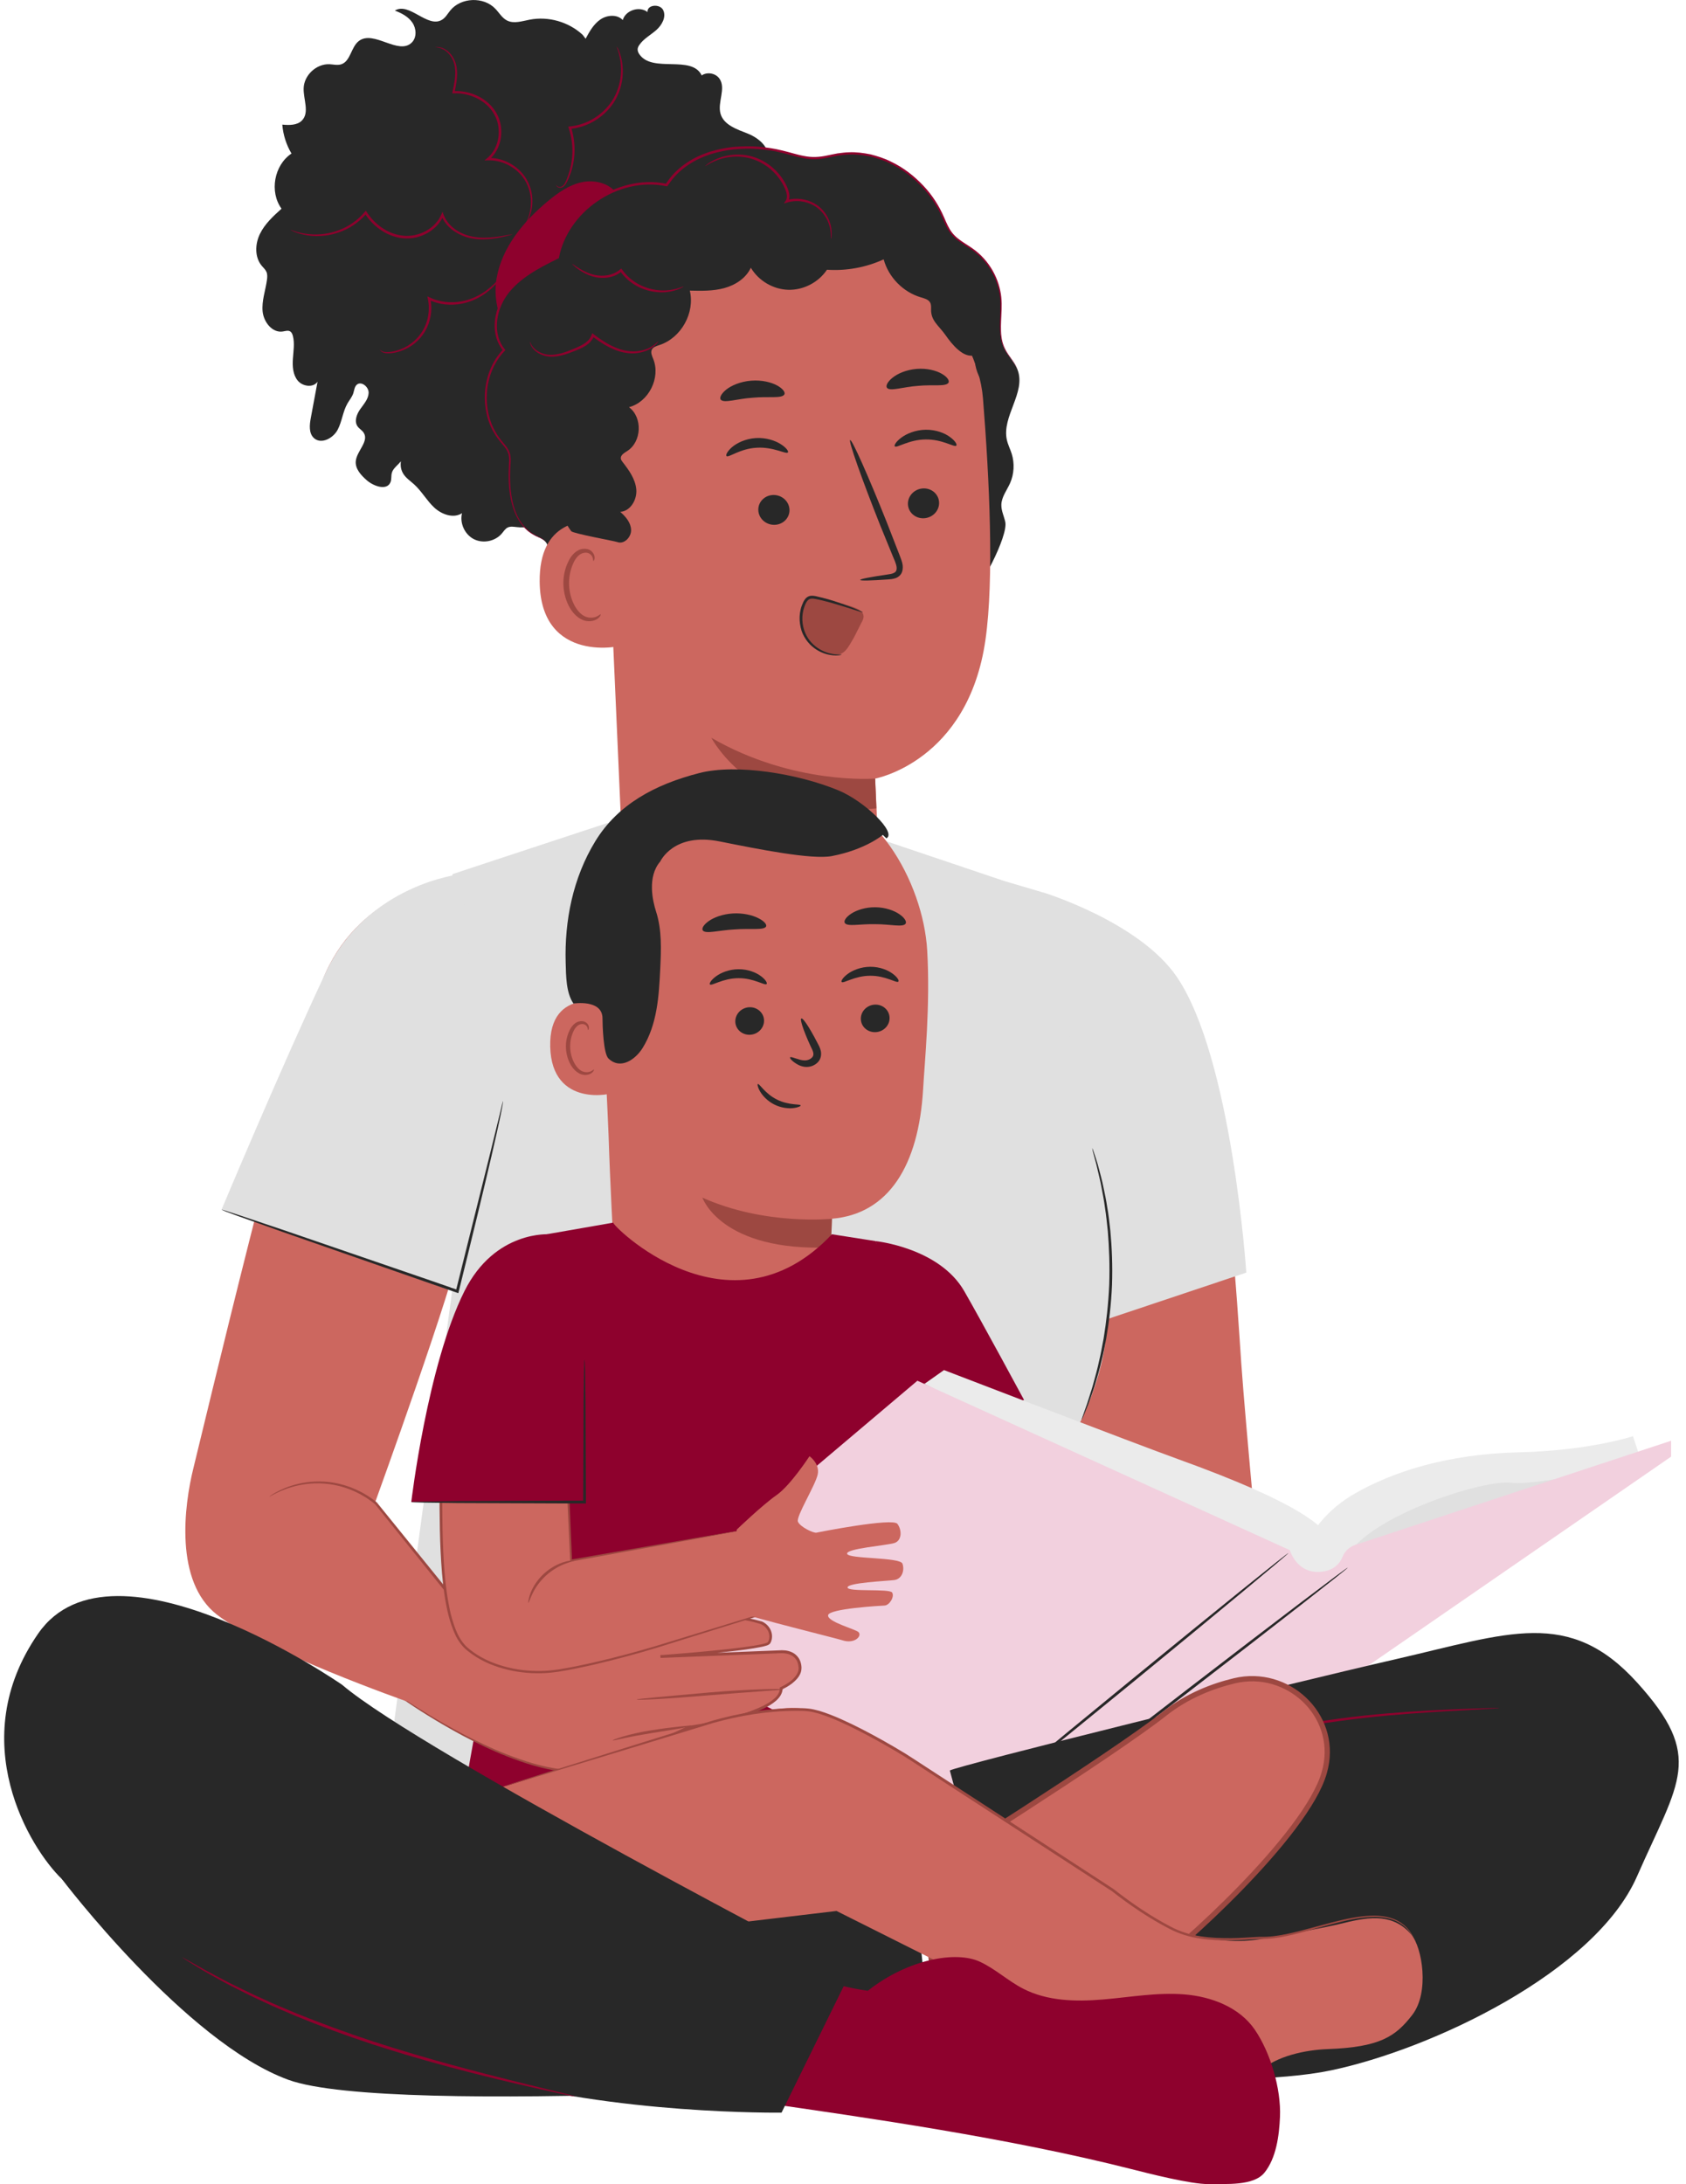 <svg width="210" height="272" viewBox="0 0 210 272" fill="none" xmlns="http://www.w3.org/2000/svg">
<path d="M133.585 114.523C133.585 114.523 146.265 121.358 150.123 133.855C152.998 143.175 154.096 162.338 154.607 169.779C155.119 177.212 157.388 201.076 157.388 201.076L137.006 202.45L130.946 164.749L133.585 114.523Z" fill="#CC675F"/>
<path d="M130.017 166.924L155.234 158.486C155.234 158.486 153.456 131.741 146.581 121.661C141.894 114.793 129.916 111.136 129.916 111.136L130.017 166.924Z" fill="#E0E0E0"/>
<path d="M90.04 97.912C89.366 97.912 56.352 108.867 56.352 108.867L56.332 160.641L48.474 219.081L67.906 235.067C67.906 235.067 134.535 215.937 135.215 215.418C135.895 214.9 131.356 194.012 131.356 193.339C131.356 192.666 131.579 182.114 131.579 182.114C131.579 182.114 135.396 177.212 137.194 169.785C138.992 162.358 137.194 150.46 137.194 150.46L129.922 111.15L125.074 109.716L90.04 97.912Z" fill="#E0E0E0"/>
<path d="M136.043 142.979C136.057 142.973 136.097 143.087 136.178 143.303C136.266 143.558 136.367 143.875 136.495 144.259C136.636 144.676 136.791 145.188 136.939 145.794C137.094 146.4 137.289 147.08 137.437 147.848C137.606 148.615 137.781 149.457 137.915 150.366C138.084 151.275 138.185 152.251 138.299 153.282C138.494 155.349 138.589 157.631 138.508 160.022C138.407 162.419 138.131 164.681 137.781 166.728C137.579 167.745 137.404 168.715 137.168 169.61C136.966 170.513 136.723 171.334 136.495 172.088C136.286 172.842 136.037 173.509 135.835 174.095C135.639 174.687 135.444 175.186 135.269 175.59C135.114 175.96 134.986 176.27 134.878 176.519C134.784 176.728 134.73 176.835 134.724 176.835C134.71 176.829 134.744 176.714 134.818 176.492C134.905 176.236 135.013 175.92 135.148 175.543C135.296 175.132 135.478 174.627 135.653 174.034C135.835 173.442 136.07 172.775 136.259 172.021C136.468 171.267 136.697 170.445 136.885 169.55C137.107 168.661 137.269 167.691 137.464 166.681C137.794 164.648 138.057 162.392 138.158 160.015C138.239 157.638 138.151 155.369 137.983 153.315C137.868 152.292 137.781 151.315 137.632 150.413C137.511 149.504 137.35 148.662 137.202 147.901C137.067 147.134 136.885 146.447 136.75 145.841C136.622 145.235 136.481 144.717 136.36 144.299C136.259 143.909 136.171 143.585 136.104 143.323C136.057 143.1 136.037 142.979 136.043 142.979Z" fill="#282828"/>
<path d="M72.566 4.33C70.822 2.72 68.297 2 65.974 2.451C65.025 2.633 64.001 2.99 63.146 2.552C62.533 2.236 62.176 1.589 61.698 1.091C60.237 -0.444 57.416 -0.337 56.083 1.306C55.753 1.71 55.497 2.195 55.052 2.464C53.255 3.562 50.965 0.202 49.181 1.32C50.023 1.636 50.858 2.074 51.362 2.815C51.867 3.555 51.928 4.66 51.295 5.293C49.652 6.936 46.568 3.703 44.71 5.097C43.706 5.851 43.679 7.636 42.488 8.013C42.023 8.154 41.532 8.026 41.047 7.999C39.417 7.925 37.875 9.353 37.821 10.982C37.774 12.37 38.582 14.012 37.606 15.009C37 15.622 36.023 15.595 35.162 15.521C35.263 16.787 35.66 18.032 36.306 19.123C34.138 20.564 33.539 23.89 35.067 25.991C34.03 26.921 32.973 27.89 32.367 29.149C31.761 30.409 31.707 32.031 32.603 33.102C32.805 33.344 33.054 33.56 33.182 33.849C33.323 34.166 33.297 34.523 33.249 34.866C33.068 36.179 32.583 37.472 32.711 38.785C32.839 40.105 33.909 41.485 35.222 41.283C35.525 41.236 35.862 41.115 36.124 41.263C36.327 41.377 36.421 41.613 36.481 41.842C36.717 42.764 36.542 43.734 36.481 44.684C36.414 45.633 36.481 46.67 37.087 47.404C37.694 48.138 39.007 48.32 39.552 47.539C39.276 49.033 38.993 50.528 38.717 52.023C38.549 52.912 38.441 53.976 39.121 54.575C40.01 55.356 41.471 54.595 42.037 53.558C42.602 52.515 42.69 51.262 43.282 50.239C43.525 49.821 43.848 49.444 44.003 48.98C44.124 48.616 44.144 48.192 44.42 47.929C44.979 47.404 45.942 48.165 45.915 48.932C45.888 49.7 45.316 50.319 44.871 50.952C44.427 51.579 44.097 52.454 44.528 53.087C44.737 53.39 45.094 53.578 45.296 53.888C45.996 54.966 44.427 56.164 44.312 57.444C44.232 58.386 44.966 59.188 45.686 59.814C46.562 60.575 48.184 61.127 48.635 60.063C48.79 59.693 48.696 59.262 48.81 58.878C48.938 58.427 49.322 58.103 49.652 57.767C50.467 56.925 51.026 55.841 51.234 54.696C50.339 55.962 49.416 57.625 50.204 58.959C50.534 59.517 51.1 59.888 51.578 60.319C52.521 61.174 53.147 62.332 54.076 63.201C55.005 64.069 56.473 64.608 57.544 63.914C57.241 65.16 57.887 66.567 59.025 67.147C60.17 67.726 61.692 67.416 62.513 66.433C62.742 66.163 62.931 65.84 63.247 65.692C63.59 65.531 63.988 65.605 64.365 65.645C66.621 65.908 68.977 64.776 70.189 62.851C69.805 62.743 69.415 62.635 69.031 62.527C71.24 62.09 73.543 61.612 75.314 60.224C77.085 58.831 78.121 56.225 77.017 54.259C76.539 53.404 75.684 52.555 75.987 51.633C76.196 50.993 76.882 50.656 77.502 50.394C80.088 49.289 82.68 48.178 85.266 47.074C86.525 46.535 87.845 45.95 88.626 44.832C89.413 43.714 89.366 41.896 88.181 41.216C88.713 39.95 89.609 38.839 90.74 38.051C92.006 37.169 93.528 36.711 94.834 35.89C96.14 35.068 97.292 33.661 97.09 32.132C96.888 30.604 94.693 29.553 93.703 30.738C93.763 28.409 97.877 27.991 98.08 25.668C98.241 23.783 95.79 22.968 94.464 21.615C94.672 20.948 95.305 20.49 95.534 19.83C96.012 18.45 94.531 17.197 93.171 16.652C91.811 16.113 90.161 15.581 89.75 14.181C89.326 12.746 90.471 11.016 89.609 9.791C89.131 9.11 88.087 8.922 87.4 9.393C86.161 6.794 81.266 9.131 79.636 6.76C79.508 6.572 79.407 6.35 79.421 6.121C79.434 5.925 79.529 5.744 79.643 5.582C80.175 4.814 81.044 4.363 81.744 3.744C82.444 3.124 83.003 2.128 82.613 1.279C82.222 0.431 80.572 0.566 80.653 1.502C79.65 0.714 77.919 1.273 77.569 2.498C76.876 1.757 75.61 1.852 74.775 2.431C73.94 3.003 73.421 3.932 72.943 4.821" fill="#282828"/>
<path d="M61.853 34.664C62.52 30.792 65.22 27.56 68.243 25.049C69.509 23.998 70.91 23.008 72.526 22.678C74.142 22.355 76.021 22.847 76.909 24.241L76.802 26.995C77.334 31.345 74.122 35.156 72.688 39.297C72.061 41.095 71.583 43.249 69.873 44.078C68.971 44.515 67.9 44.461 66.944 44.172C63.166 43.047 61.187 38.536 61.853 34.664Z" fill="#8E012D"/>
<path d="M62.311 54.858C59.719 51.673 59.934 46.556 62.783 43.6C61.119 41.627 61.611 38.502 63.187 36.462C64.762 34.422 67.153 33.21 69.469 32.065C70.594 26.126 77.105 21.797 83.01 23.056C85.946 18.477 92.444 17.595 97.703 18.968C98.989 19.305 100.275 19.75 101.601 19.709C102.578 19.675 103.52 19.386 104.483 19.231C109.776 18.369 115.149 21.965 117.358 26.853C117.708 27.634 118.004 28.463 118.549 29.122C119.263 29.991 120.32 30.483 121.229 31.149C123.196 32.584 124.482 34.907 124.65 37.331C124.791 39.391 124.199 41.6 125.115 43.445C125.573 44.374 126.381 45.108 126.751 46.078C127.808 48.885 124.751 51.868 125.411 54.791C125.546 55.39 125.835 55.942 126.017 56.521C126.387 57.713 126.313 59.046 125.801 60.191C125.404 61.073 124.751 61.888 124.724 62.851C124.704 63.585 125.047 64.271 125.209 64.985C125.613 66.729 122.01 73.611 120.522 74.607L75.186 76.257C71.731 75.651 68.856 72.621 68.425 69.14C68.351 68.561 68.331 67.934 67.954 67.483C67.637 67.1 67.139 66.938 66.695 66.716C63.732 65.228 63.267 61.228 63.49 57.922C63.523 57.457 63.557 56.986 63.429 56.535C63.24 55.882 62.735 55.383 62.311 54.858Z" fill="#282828"/>
<path d="M75.239 54.568C74.882 46.549 79.663 37.182 87.528 33.041C92.484 30.429 96.409 30.308 99.042 29.924C104.941 29.069 109.802 31.877 109.802 31.877C112.321 32.395 121.707 40.529 122.435 49.619C123.243 59.713 123.828 72.076 122.751 79.637C120.596 94.841 109.008 96.963 109.008 96.963C109.008 96.942 109.479 107.393 109.479 107.393L77.589 107.689L75.239 54.568Z" fill="#CC675F"/>
<path d="M99.769 77.967C99.817 77.173 99.769 75.429 100.295 74.904C101.345 73.867 103.082 74.628 104.927 75.186C106.321 75.611 107.957 75.927 107.472 77.207L106.368 79.388C105.762 80.358 105.399 81.388 104.267 81.563C104.092 81.59 103.951 81.523 103.776 81.529C102.914 81.57 101.863 80.876 101.156 80.29C100.463 79.705 99.716 78.951 99.769 77.967Z" fill="#9D4841"/>
<path d="M116.967 62.547C117.021 63.578 116.193 64.467 115.122 64.541C114.051 64.615 113.142 63.847 113.088 62.824C113.035 61.8 113.863 60.905 114.927 60.831C116.004 60.75 116.913 61.524 116.967 62.547Z" fill="#282828"/>
<path d="M119.114 55.498C118.879 55.753 117.384 54.69 115.29 54.73C113.202 54.743 111.681 55.841 111.452 55.592C111.337 55.477 111.58 55.019 112.239 54.521C112.893 54.023 114.004 53.538 115.31 53.518C116.616 53.504 117.721 53.962 118.353 54.447C119.007 54.925 119.229 55.376 119.114 55.498Z" fill="#282828"/>
<path d="M107.143 72.224C107.129 72.102 108.429 71.86 110.53 71.55C111.061 71.483 111.566 71.368 111.654 71.005C111.775 70.614 111.54 70.042 111.27 69.429C110.745 68.143 110.2 66.796 109.62 65.389C107.331 59.632 105.661 54.892 105.89 54.804C106.126 54.716 108.166 59.309 110.462 65.066C111.014 66.487 111.54 67.84 112.045 69.133C112.26 69.739 112.617 70.419 112.354 71.227C112.22 71.631 111.829 71.927 111.486 72.022C111.142 72.129 110.846 72.143 110.583 72.163C108.469 72.311 107.156 72.345 107.143 72.224Z" fill="#282828"/>
<path d="M109.001 96.963C109.001 96.963 98.813 97.791 88.605 91.885C88.605 91.885 94.005 102.343 109.156 100.673L109.001 96.963Z" fill="#9D4841"/>
<path d="M118.138 47.667C117.795 48.185 116.186 47.869 114.32 48.057C112.448 48.185 110.906 48.764 110.489 48.313C110.3 48.091 110.496 47.593 111.135 47.067C111.768 46.542 112.866 46.051 114.152 45.943C115.438 45.835 116.596 46.138 117.303 46.549C118.01 46.953 118.286 47.417 118.138 47.667Z" fill="#282828"/>
<path d="M94.45 63.504C94.47 64.534 95.352 65.362 96.43 65.362C97.5 65.362 98.356 64.527 98.335 63.504C98.315 62.474 97.426 61.645 96.356 61.645C95.285 61.645 94.43 62.48 94.45 63.504Z" fill="#282828"/>
<path d="M90.491 56.797C90.747 57.04 92.161 55.868 94.248 55.76C96.335 55.626 97.924 56.615 98.14 56.346C98.248 56.225 97.972 55.781 97.278 55.336C96.591 54.885 95.447 54.481 94.147 54.555C92.847 54.636 91.777 55.174 91.171 55.693C90.565 56.218 90.37 56.69 90.491 56.797Z" fill="#282828"/>
<path d="M89.784 49.788C90.221 50.239 91.804 49.66 93.743 49.532C95.675 49.343 97.339 49.66 97.689 49.141C97.844 48.892 97.554 48.427 96.814 48.017C96.079 47.606 94.881 47.303 93.548 47.411C92.215 47.518 91.083 48.01 90.437 48.535C89.79 49.067 89.588 49.565 89.784 49.788Z" fill="#282828"/>
<path d="M77.986 68.897C77.966 67.766 76.613 65.127 75.495 64.972C72.512 64.554 67.145 64.884 67.219 72.453C67.327 82.795 77.683 80.553 77.697 80.257C77.717 80.021 78.061 72.796 77.986 68.897Z" fill="#CC675F"/>
<path d="M74.815 76.506C74.768 76.472 74.634 76.634 74.331 76.775C74.034 76.917 73.522 77.011 72.984 76.816C71.886 76.425 70.95 74.701 70.883 72.836C70.849 71.894 71.038 70.998 71.361 70.251C71.671 69.49 72.156 68.958 72.701 68.857C73.246 68.722 73.637 69.052 73.772 69.341C73.913 69.631 73.853 69.84 73.906 69.853C73.933 69.88 74.129 69.678 74.041 69.254C73.994 69.052 73.873 68.803 73.63 68.608C73.381 68.406 73.017 68.311 72.634 68.352C71.839 68.412 71.125 69.153 70.769 69.975C70.365 70.796 70.136 71.806 70.176 72.863C70.263 74.944 71.348 76.883 72.849 77.3C73.576 77.482 74.182 77.26 74.492 77.011C74.802 76.755 74.849 76.526 74.815 76.506Z" fill="#9D4841"/>
<path d="M124.792 49.72C122.677 48.448 121.317 46.697 121.405 44.232C120.024 44.67 118.59 42.913 117.762 41.727C116.934 40.542 115.93 39.957 115.971 38.509C115.977 38.226 115.991 37.923 115.849 37.674C115.634 37.283 115.136 37.162 114.711 37.034C112.496 36.388 110.671 34.529 110.065 32.301C107.863 33.311 105.412 33.755 103.002 33.593C101.958 35.162 100.08 36.139 98.194 36.092C96.309 36.044 94.484 34.967 93.521 33.344C92.915 34.651 91.589 35.506 90.201 35.883C88.814 36.26 87.353 36.226 85.919 36.193C86.586 38.96 84.842 42.091 82.135 42.973C81.771 43.094 81.347 43.209 81.185 43.559C81.017 43.923 81.219 44.34 81.367 44.711C82.31 47.06 80.795 50.07 78.344 50.71C80.061 51.989 79.933 55.026 78.122 56.171C77.751 56.407 77.266 56.689 77.327 57.12C77.354 57.289 77.462 57.423 77.563 57.558C78.35 58.568 79.138 59.672 79.253 60.945C79.367 62.218 78.532 63.665 77.253 63.746C77.933 64.332 78.573 65.086 78.606 65.988C78.64 66.884 77.745 67.82 76.903 67.51C76.546 67.376 71.381 66.453 71.146 66.15C68.149 62.231 71.752 57.78 71.96 52.851C72.162 47.922 73.799 43.121 76.189 38.805C77.192 36.994 78.33 35.243 79.771 33.762C81.414 32.072 83.401 30.759 85.38 29.479C87.966 27.809 90.626 26.14 93.609 25.379C99.164 23.965 104.995 25.89 110.24 28.207C112.234 29.089 114.227 30.038 115.917 31.419C117.937 33.068 119.438 35.263 120.758 37.512C122.657 40.765 124.253 44.286 124.684 48.03" fill="#282828"/>
<path d="M126.757 46.071C126.757 46.071 126.65 45.647 126.178 44.973C125.956 44.636 125.633 44.239 125.337 43.734C125.04 43.222 124.798 42.576 124.724 41.815C124.63 41.054 124.677 40.192 124.724 39.256C124.771 38.32 124.825 37.277 124.582 36.186C124.354 35.102 123.896 33.977 123.162 32.954C122.798 32.442 122.36 31.951 121.862 31.513C121.364 31.068 120.785 30.698 120.206 30.328C119.633 29.957 119.048 29.553 118.61 29.001C118.172 28.449 117.889 27.769 117.593 27.076C116.994 25.682 116.139 24.315 115.007 23.123C113.883 21.931 112.53 20.86 110.94 20.113C110.159 19.716 109.304 19.453 108.436 19.224C107.553 19.049 106.638 18.921 105.715 18.968C105.251 18.975 104.786 19.049 104.321 19.103C103.863 19.184 103.406 19.291 102.948 19.379C102.039 19.574 101.116 19.622 100.187 19.433C99.258 19.271 98.342 18.948 97.386 18.733C96.43 18.49 95.447 18.356 94.443 18.268C93.447 18.187 92.43 18.214 91.413 18.295C90.397 18.396 89.386 18.605 88.39 18.908C86.424 19.547 84.525 20.692 83.252 22.443C83.124 22.618 83.003 22.786 82.882 22.961L83.043 22.894C79.906 22.234 76.653 23.136 74.175 24.86C71.677 26.577 69.859 29.19 69.321 32.031L69.401 31.924C68.162 32.536 66.937 33.156 65.812 33.903C64.688 34.651 63.664 35.533 62.904 36.603C62.149 37.681 61.705 38.94 61.624 40.199C61.537 41.452 61.887 42.744 62.681 43.673L62.688 43.498C61.24 45.007 60.533 46.986 60.406 48.852C60.278 50.724 60.709 52.542 61.577 53.969C61.779 54.339 62.042 54.656 62.284 54.979C62.54 55.289 62.803 55.578 63.011 55.888C63.22 56.198 63.361 56.535 63.395 56.898C63.435 57.255 63.409 57.612 63.388 57.969C63.308 59.396 63.361 60.723 63.57 61.888C63.786 63.053 64.142 64.076 64.648 64.857C65.139 65.645 65.745 66.177 66.29 66.507C66.829 66.85 67.307 66.978 67.57 67.16C67.846 67.328 67.94 67.477 67.954 67.463C67.954 67.463 67.866 67.308 67.59 67.126C67.328 66.924 66.849 66.783 66.331 66.439C65.806 66.103 65.22 65.578 64.749 64.797C64.264 64.029 63.92 63.019 63.725 61.867C63.53 60.709 63.483 59.396 63.577 57.982C63.597 57.625 63.638 57.262 63.59 56.878C63.557 56.494 63.395 56.11 63.18 55.787C62.964 55.457 62.695 55.161 62.446 54.858C62.21 54.541 61.954 54.232 61.766 53.868C60.924 52.474 60.52 50.703 60.648 48.872C60.776 47.054 61.476 45.135 62.877 43.68L62.957 43.599L62.883 43.512C62.143 42.637 61.819 41.418 61.9 40.219C61.981 39.014 62.412 37.802 63.139 36.772C63.873 35.742 64.876 34.88 65.981 34.146C67.085 33.412 68.304 32.799 69.543 32.186L69.61 32.153L69.624 32.078C70.149 29.324 71.92 26.779 74.364 25.102C76.788 23.419 79.953 22.544 82.99 23.19L83.091 23.21L83.158 23.123C83.279 22.961 83.4 22.793 83.522 22.625C84.747 20.941 86.585 19.83 88.504 19.204C89.474 18.908 90.464 18.699 91.46 18.598C92.457 18.51 93.454 18.483 94.437 18.564C95.42 18.645 96.389 18.78 97.332 19.015C98.275 19.231 99.197 19.547 100.153 19.716C100.631 19.803 101.116 19.85 101.601 19.837C102.086 19.823 102.564 19.743 103.022 19.655C103.486 19.561 103.938 19.46 104.389 19.379C104.84 19.325 105.291 19.251 105.742 19.244C106.644 19.197 107.533 19.319 108.395 19.487C109.244 19.709 110.079 19.958 110.846 20.349C112.402 21.069 113.735 22.12 114.839 23.285C115.95 24.449 116.799 25.783 117.391 27.156C117.694 27.843 117.977 28.55 118.448 29.129C118.92 29.715 119.526 30.126 120.105 30.496C120.691 30.866 121.256 31.223 121.741 31.654C122.232 32.078 122.657 32.556 123.014 33.055C123.734 34.051 124.192 35.149 124.421 36.206C124.663 37.27 124.623 38.294 124.582 39.229C124.542 40.165 124.508 41.034 124.609 41.808C124.697 42.583 124.953 43.249 125.263 43.761C125.579 44.273 125.902 44.657 126.138 44.993C126.374 45.323 126.535 45.593 126.629 45.774C126.71 45.97 126.751 46.071 126.757 46.071Z" fill="#8E012D"/>
<path d="M87.824 20.685C87.838 20.706 88.094 20.524 88.592 20.268C89.09 20.019 89.844 19.695 90.834 19.567C91.811 19.433 93.036 19.487 94.241 19.998C95.44 20.503 96.618 21.439 97.386 22.739C97.608 23.109 97.797 23.507 97.924 23.897C98.046 24.288 98.066 24.698 97.871 24.988L97.628 25.345L98.046 25.217C99.184 24.873 100.369 25.069 101.251 25.533C102.146 25.998 102.719 26.745 103.042 27.412C103.365 28.085 103.453 28.698 103.48 29.109C103.5 29.52 103.473 29.749 103.5 29.755C103.507 29.755 103.527 29.701 103.547 29.594C103.567 29.486 103.587 29.324 103.587 29.109C103.594 28.685 103.534 28.052 103.224 27.331C102.914 26.624 102.328 25.816 101.379 25.305C100.45 24.793 99.197 24.564 97.958 24.927L98.126 25.156C98.403 24.746 98.355 24.227 98.228 23.803C98.093 23.372 97.898 22.968 97.662 22.571C96.854 21.21 95.615 20.234 94.356 19.722C93.083 19.204 91.811 19.17 90.807 19.339C89.79 19.507 89.029 19.864 88.538 20.153C88.296 20.302 88.114 20.429 87.999 20.524C87.878 20.625 87.817 20.672 87.824 20.685Z" fill="#8E012D"/>
<path d="M71.28 32.88C71.267 32.893 71.395 33.028 71.651 33.243C71.906 33.452 72.297 33.748 72.836 34.031C73.374 34.307 74.075 34.577 74.91 34.61C75.731 34.644 76.701 34.435 77.462 33.782L77.233 33.748C77.334 33.883 77.441 34.025 77.542 34.166C77.657 34.3 77.785 34.428 77.906 34.563C78.68 35.337 79.616 35.856 80.519 36.119C81.421 36.395 82.283 36.449 82.99 36.381C83.697 36.314 84.249 36.125 84.613 35.977C84.969 35.809 85.158 35.694 85.144 35.681C85.124 35.614 84.35 36.078 82.97 36.166C82.29 36.206 81.461 36.125 80.606 35.849C79.744 35.58 78.862 35.075 78.128 34.348C78.014 34.22 77.892 34.099 77.785 33.971C77.684 33.836 77.583 33.708 77.489 33.58L77.381 33.439L77.253 33.546C76.573 34.139 75.684 34.348 74.91 34.334C74.129 34.321 73.448 34.092 72.916 33.843C71.859 33.338 71.314 32.833 71.28 32.88Z" fill="#8E012D"/>
<path d="M66.008 42.576C65.995 42.576 66.008 42.643 66.035 42.764C66.076 42.886 66.136 43.061 66.278 43.263C66.54 43.66 67.112 44.145 67.968 44.34C68.823 44.542 69.873 44.353 70.917 43.963C71.442 43.768 71.981 43.566 72.533 43.29C73.072 43.014 73.657 42.616 73.933 41.963C73.954 41.903 73.974 41.849 73.994 41.795L73.752 41.876C74.762 42.636 75.799 43.29 76.856 43.66C77.9 44.044 78.943 44.084 79.765 43.902C80.593 43.727 81.192 43.364 81.536 43.054C81.711 42.899 81.832 42.764 81.899 42.663C81.973 42.562 82.007 42.509 81.994 42.502C81.973 42.482 81.812 42.684 81.455 42.96C81.098 43.236 80.512 43.552 79.718 43.687C78.93 43.835 77.947 43.768 76.943 43.391C75.94 43.027 74.93 42.381 73.933 41.627L73.765 41.498L73.691 41.7C73.678 41.748 73.657 41.795 73.637 41.842C73.408 42.387 72.897 42.751 72.385 43.02C71.866 43.29 71.314 43.498 70.809 43.7C69.792 44.098 68.803 44.293 68.008 44.131C67.207 43.977 66.648 43.552 66.372 43.202C66.082 42.832 66.035 42.562 66.008 42.576Z" fill="#8E012D"/>
<path d="M54.217 5.872C54.217 5.892 54.399 5.878 54.709 5.952C55.019 6.026 55.47 6.228 55.874 6.673C56.278 7.11 56.635 7.791 56.688 8.632C56.769 9.474 56.587 10.43 56.358 11.46L56.318 11.629L56.493 11.622C57.651 11.561 58.964 11.871 60.089 12.645C61.213 13.406 62.075 14.726 62.116 16.228C62.19 17.595 61.624 18.928 60.681 19.702L60.338 19.978L60.782 19.965C62.378 19.924 63.826 20.652 64.735 21.614C65.671 22.584 66.041 23.783 66.115 24.759C66.189 25.749 65.994 26.537 65.812 27.048C65.624 27.56 65.469 27.816 65.489 27.829C65.496 27.836 65.543 27.776 65.617 27.648C65.698 27.526 65.799 27.338 65.907 27.082C66.122 26.57 66.358 25.769 66.304 24.745C66.257 23.735 65.886 22.47 64.917 21.433C63.974 20.409 62.466 19.628 60.769 19.662L60.87 19.931C61.907 19.096 62.506 17.662 62.432 16.207C62.405 15.42 62.17 14.645 61.779 13.992C61.389 13.332 60.85 12.807 60.264 12.396C59.072 11.582 57.699 11.278 56.48 11.359L56.614 11.514C56.837 10.477 57.005 9.494 56.904 8.612C56.823 7.73 56.426 7.009 55.988 6.572C55.544 6.114 55.059 5.925 54.729 5.878C54.561 5.851 54.433 5.845 54.352 5.858C54.258 5.858 54.217 5.865 54.217 5.872Z" fill="#8E012D"/>
<path d="M36.199 28.631C36.192 28.637 36.253 28.671 36.367 28.725C36.482 28.779 36.657 28.873 36.886 28.954C37.35 29.129 38.057 29.324 38.98 29.385C39.895 29.439 41.027 29.358 42.218 28.934C43.41 28.53 44.669 27.762 45.659 26.584L45.43 26.57C46.373 28.072 48.056 29.439 50.144 29.668C52.352 29.91 54.507 28.637 55.241 26.833L54.972 26.826C55.241 27.54 55.712 28.126 56.251 28.557C56.79 28.994 57.382 29.284 57.961 29.486C59.14 29.87 60.244 29.843 61.113 29.755C61.995 29.661 62.675 29.499 63.139 29.385C63.604 29.27 63.846 29.19 63.846 29.176C63.84 29.163 63.591 29.203 63.119 29.291C62.655 29.372 61.968 29.506 61.099 29.573C60.237 29.634 59.16 29.634 58.042 29.25C56.945 28.873 55.739 28.058 55.241 26.718L55.113 26.375L54.972 26.712C54.285 28.375 52.245 29.58 50.178 29.351C48.211 29.136 46.589 27.836 45.673 26.402L45.565 26.234L45.437 26.389C44.488 27.52 43.289 28.281 42.138 28.691C40.986 29.122 39.882 29.223 38.986 29.196C37.182 29.129 36.219 28.563 36.199 28.631Z" fill="#8E012D"/>
<path d="M47.33 43.545C47.323 43.545 47.35 43.626 47.458 43.734C47.565 43.835 47.767 43.95 48.05 43.983C48.609 44.044 49.417 43.943 50.326 43.559C51.228 43.175 52.232 42.448 52.912 41.31C53.592 40.185 53.922 38.677 53.599 37.182L53.592 37.149L53.37 37.324C54.743 37.984 56.252 38.065 57.524 37.815C58.81 37.573 59.867 36.987 60.642 36.401C61.423 35.809 61.941 35.203 62.264 34.765C62.588 34.327 62.729 34.058 62.716 34.051C62.662 34.004 62.062 35.088 60.514 36.219C59.739 36.772 58.716 37.31 57.477 37.532C56.252 37.755 54.81 37.667 53.511 37.041L53.228 36.906L53.289 37.216L53.295 37.243C53.599 38.65 53.302 40.084 52.669 41.155C52.036 42.239 51.094 42.953 50.239 43.35C49.377 43.748 48.582 43.876 48.063 43.855C47.518 43.828 47.343 43.519 47.33 43.545Z" fill="#8E012D"/>
<path d="M76.822 5.811C76.748 5.824 77.408 6.969 77.347 8.976C77.307 9.966 77.057 11.151 76.404 12.282C75.751 13.406 74.674 14.45 73.314 15.097C72.546 15.46 71.738 15.676 70.964 15.75L70.775 15.77L70.836 15.952C71.219 17.103 71.334 18.261 71.28 19.285C71.219 20.308 71.004 21.204 70.741 21.918C70.614 22.274 70.479 22.598 70.337 22.847C70.196 23.096 69.994 23.258 69.799 23.278C69.603 23.298 69.455 23.231 69.381 23.157C69.307 23.082 69.294 23.022 69.28 23.029C69.273 23.029 69.267 23.096 69.341 23.19C69.408 23.285 69.576 23.386 69.805 23.379C70.041 23.379 70.297 23.19 70.465 22.921C70.634 22.651 70.775 22.342 70.923 21.978C71.219 21.258 71.462 20.342 71.543 19.291C71.617 18.241 71.516 17.049 71.125 15.851L70.997 16.053C71.812 15.979 72.654 15.756 73.455 15.373C74.876 14.693 75.994 13.602 76.66 12.417C77.327 11.225 77.562 9.986 77.576 8.969C77.589 7.946 77.381 7.131 77.199 6.592C77.098 6.323 77.017 6.121 76.943 5.993C76.869 5.878 76.829 5.811 76.822 5.811Z" fill="#8E012D"/>
<path d="M7.682 233.983C7.682 233.983 23.109 254.358 35.922 259.018C48.73 263.677 116.408 259.018 116.408 259.018L113.068 226.704L57.463 223.499L7.682 233.983Z" fill="#282828"/>
<path d="M127.545 174.337C127.545 174.337 122.192 164.419 120.098 160.789C116.98 155.376 109.068 154.568 109.068 154.568L115.23 180.465L127.545 174.337Z" fill="#8E012D"/>
<path d="M100.174 98.693C108.759 98.909 114.981 109.77 115.486 118.355C115.89 125.223 115.163 132.347 114.981 135.613C114.429 145.188 110.658 151.194 103.608 151.78C103.191 159.066 103.621 169.785 90.565 171.193C83.374 171.193 76.728 165.483 76.398 158.298V154.83C76.398 154.83 75.987 147.289 75.805 141.498C75.718 138.73 75.179 129.586 75.065 122.193C74.923 112.84 77.165 101.703 89.602 99.333C91.488 98.969 93.575 98.821 95.844 98.727C97.4 98.666 98.841 98.659 100.174 98.693Z" fill="#CC675F"/>
<path d="M76.041 125.028C75.852 124.94 68.344 122.691 68.533 130.367C68.721 138.044 76.391 136.273 76.397 136.051C76.404 135.828 76.041 125.028 76.041 125.028Z" fill="#CC675F"/>
<path d="M73.98 133.202C73.947 133.176 73.846 133.297 73.624 133.411C73.408 133.519 73.031 133.593 72.627 133.458C71.812 133.182 71.092 131.91 71.024 130.529C70.991 129.829 71.119 129.162 71.354 128.603C71.577 128.038 71.927 127.634 72.337 127.553C72.741 127.452 73.038 127.688 73.139 127.903C73.246 128.119 73.199 128.267 73.24 128.28C73.26 128.3 73.401 128.146 73.334 127.829C73.3 127.681 73.206 127.499 73.017 127.358C72.829 127.21 72.56 127.142 72.27 127.183C71.678 127.237 71.159 127.795 70.903 128.408C70.614 129.021 70.452 129.775 70.493 130.563C70.58 132.112 71.408 133.539 72.526 133.829C73.071 133.957 73.516 133.782 73.745 133.593C73.967 133.384 74.007 133.209 73.98 133.202Z" fill="#9D4841"/>
<path d="M110.799 126.718C110.846 127.667 110.079 128.482 109.089 128.543C108.106 128.603 107.264 127.896 107.224 126.947C107.177 125.997 107.944 125.183 108.934 125.115C109.924 125.055 110.759 125.769 110.799 126.718Z" fill="#282828"/>
<path d="M111.897 122.247C111.675 122.483 110.308 121.493 108.375 121.52C106.449 121.52 105.042 122.53 104.833 122.294C104.732 122.193 104.948 121.769 105.561 121.311C106.16 120.86 107.19 120.409 108.395 120.402C109.594 120.395 110.611 120.826 111.197 121.271C111.803 121.715 112.011 122.139 111.897 122.247Z" fill="#282828"/>
<path d="M95.164 127.041C95.204 127.991 94.444 128.805 93.454 128.866C92.471 128.927 91.629 128.22 91.588 127.27C91.548 126.321 92.309 125.506 93.299 125.439C94.282 125.385 95.117 126.099 95.164 127.041Z" fill="#282828"/>
<path d="M95.487 122.55C95.264 122.786 93.898 121.796 91.965 121.823C90.039 121.823 88.632 122.833 88.423 122.597C88.322 122.496 88.538 122.072 89.15 121.614C89.75 121.163 90.78 120.712 91.985 120.705C93.191 120.698 94.201 121.129 94.786 121.574C95.386 122.018 95.594 122.442 95.487 122.55Z" fill="#282828"/>
<path d="M95.419 115.385C95.157 115.884 93.453 115.594 91.494 115.749C89.528 115.85 87.925 116.348 87.541 115.884C87.373 115.661 87.595 115.197 88.248 114.732C88.888 114.268 89.972 113.843 91.251 113.763C92.531 113.682 93.703 113.965 94.443 114.342C95.197 114.712 95.534 115.143 95.419 115.385Z" fill="#282828"/>
<path d="M112.805 115.022C112.489 115.527 110.9 115.089 109.008 115.096C107.116 115.049 105.52 115.446 105.217 114.934C105.082 114.685 105.358 114.221 106.038 113.776C106.712 113.339 107.802 112.975 109.035 112.988C110.267 113.002 111.351 113.392 112.011 113.844C112.684 114.301 112.947 114.78 112.805 115.022Z" fill="#282828"/>
<path d="M103.621 151.787C103.621 151.787 95.272 152.649 87.488 149.154C87.488 149.154 89.777 155.915 103.473 155.349C103.507 154.11 103.628 152.696 103.621 151.787Z" fill="#9D4841"/>
<path d="M99.81 126.839C99.931 126.778 100.261 127.182 100.699 127.883C100.914 128.233 101.163 128.657 101.419 129.128C101.547 129.371 101.682 129.62 101.817 129.883C101.951 130.132 102.126 130.435 102.221 130.825C102.322 131.209 102.281 131.707 102.039 132.071C101.803 132.428 101.466 132.637 101.15 132.758C100.827 132.872 100.503 132.899 100.2 132.859C99.918 132.818 99.668 132.731 99.46 132.63C98.652 132.206 98.349 131.781 98.409 131.687C98.477 131.559 98.975 131.795 99.695 131.99C100.059 132.078 100.456 132.111 100.82 131.93C101.002 131.842 101.157 131.714 101.237 131.573C101.318 131.431 101.338 131.276 101.285 131.054C101.231 130.832 101.116 130.596 100.975 130.32C100.854 130.051 100.739 129.795 100.625 129.539C100.409 129.041 100.227 128.583 100.086 128.192C99.803 127.405 99.689 126.893 99.81 126.839Z" fill="#282828"/>
<path d="M89.655 104.794C94.483 105.763 101.129 107.09 103.621 106.612C107.822 105.804 109.957 103.979 109.957 103.979L110.401 104.403C111.748 103.73 107.708 99.777 104.395 98.417C99.392 96.356 91.743 95.091 87.124 96.269C81.562 97.69 76.942 100.195 74.148 104.767C71.354 109.339 70.303 114.672 70.458 119.897C70.505 121.493 70.492 123.627 71.428 124.981C71.428 124.981 75.044 124.408 75.044 126.832C75.044 127.674 75.151 131.209 75.784 131.822C77.306 133.29 79.171 131.909 80.033 130.529C81.865 127.58 82.073 124.051 82.235 120.671C82.35 118.267 82.457 115.81 81.71 113.507C81.306 112.248 80.585 109.204 82.235 107.292C82.249 107.292 83.878 103.629 89.655 104.794Z" fill="#282828"/>
<path d="M99.729 137.667C99.749 137.754 99.406 137.936 98.793 138.003C98.187 138.071 97.305 137.983 96.45 137.559C95.595 137.128 94.996 136.475 94.686 135.95C94.369 135.418 94.316 135.034 94.396 135C94.571 134.906 95.272 136.192 96.766 136.933C98.255 137.687 99.702 137.471 99.729 137.667Z" fill="#282828"/>
<path d="M67.125 153.881L76.391 152.265C75.987 152.373 90.773 167.328 103.621 153.713L109.068 154.568C109.068 154.568 120.125 185.044 120.967 190.437C121.808 195.831 126.959 213.284 126.959 213.284C126.959 213.284 104.416 222.219 96.739 221.856C89.063 221.499 57.395 225.606 57.395 225.606L67.24 170.654L67.125 153.881Z" fill="#8E012D"/>
<path d="M163.267 198.78L167.872 189.851L182.45 183.225H192.672H200.133L191.238 191.003L163.267 198.78Z" fill="#E0E0E0"/>
<path d="M117.58 170.627L115.136 172.351L162.688 196.672C162.688 196.672 165.853 195.561 166.034 193.016C166.216 190.471 161.597 187.084 146.709 181.71C141.578 179.865 117.58 170.627 117.58 170.627Z" fill="#EBEBEB"/>
<path d="M162.688 192.491C162.688 192.491 163.961 188.774 168.701 186.033C173.448 183.293 180.303 181.077 189.157 180.869C198.012 180.66 203.392 178.862 203.392 178.862L204.449 182.027C204.449 182.027 191.797 185.084 188.208 184.666C184.626 184.242 170.647 188.821 167.873 193.723C165.098 198.625 163.745 199.642 163.745 199.642L159.631 196.672L162.688 192.491Z" fill="#EBEBEB"/>
<path d="M114.267 171.953L77.111 203.379L121.741 225.599H128.555L170.148 207.627L208.145 181.407V179.428L168.801 192.403C168.094 192.639 167.515 193.157 167.239 193.851C166.93 194.639 166.189 195.628 164.452 195.756C161.496 195.979 160.654 193.056 160.654 193.056L114.267 171.953Z" fill="#F2D0DE"/>
<path d="M121.371 225.417C121.31 225.343 130.017 218.118 140.811 209.284C151.611 200.443 160.412 193.346 160.472 193.42C160.533 193.494 151.833 200.719 141.033 209.56C130.239 218.388 121.432 225.491 121.371 225.417Z" fill="#282828"/>
<path d="M128.468 225.552C128.407 225.478 137.181 218.623 148.063 210.254C158.944 201.877 167.812 195.15 167.873 195.231C167.933 195.305 159.159 202.16 148.278 210.536C137.397 218.906 128.529 225.633 128.468 225.552Z" fill="#282828"/>
<path d="M118.307 220.495C119.182 219.916 159.933 209.823 173.912 206.618C187.884 203.413 195.452 200.214 203.896 209.527C212.34 218.839 209.135 221.755 203.896 233.686C198.658 245.625 178.275 255.227 165.758 257.846C153.24 260.466 122.966 257.846 122.966 257.846V237.76L118.307 220.495Z" fill="#282828"/>
<path d="M119.344 242.46C119.337 242.454 119.378 242.406 119.465 242.305C119.566 242.191 119.694 242.05 119.849 241.868C120.213 241.47 120.718 240.918 121.357 240.218C122.677 238.791 124.589 236.73 127.054 234.286C129.525 231.848 132.535 228.987 136.184 226.185C139.814 223.371 144.123 220.624 149.032 218.583C153.941 216.53 158.89 215.331 163.415 214.543C167.953 213.782 172.081 213.412 175.542 213.176C179.01 212.947 181.817 212.846 183.757 212.779C184.706 212.752 185.454 212.732 185.992 212.718C186.235 212.718 186.423 212.712 186.571 212.712C186.699 212.712 186.767 212.718 186.767 212.718C186.767 212.725 186.699 212.732 186.571 212.745C186.423 212.759 186.228 212.772 185.992 212.786C185.46 212.813 184.713 212.86 183.763 212.914C181.824 213.021 179.023 213.163 175.562 213.419C172.101 213.688 167.987 214.079 163.469 214.853C158.964 215.661 154.042 216.86 149.167 218.9C144.285 220.927 140.002 223.647 136.38 226.435C132.737 229.215 129.72 232.05 127.229 234.454C124.751 236.878 122.805 238.912 121.458 240.306C120.798 240.992 120.28 241.524 119.903 241.915C119.735 242.083 119.6 242.218 119.492 242.326C119.405 242.42 119.351 242.467 119.344 242.46Z" fill="#8E012D"/>
<path d="M47.713 209.823C47.713 209.823 62.143 220.63 71.751 220.583C71.751 220.583 74.95 220.536 77.354 219.196C79.758 217.856 85.751 215.095 85.751 215.095C85.751 215.095 97.373 213.472 97.298 210.247C97.298 210.247 99.722 209.217 99.648 207.681C99.574 206.139 98.329 205.628 97.224 205.702C96.127 205.776 82.263 206.288 82.263 206.288C82.263 206.288 95.245 205.331 95.763 204.598C95.851 204.476 95.905 204.335 95.945 204.18C96.181 203.21 95.521 202.254 94.558 201.978C93.319 201.628 91.043 201.177 87.292 201.015C83.629 200.86 80.431 200.894 80.431 200.894C80.431 200.894 75.118 199.009 73.684 199.123C70.667 199.359 55.16 200.483 55.16 200.483" fill="#CC675F"/>
<path d="M55.167 200.49C55.167 200.49 55.322 200.463 55.624 200.436C55.941 200.409 56.385 200.369 56.964 200.315C58.156 200.221 59.88 200.079 62.082 199.904C64.304 199.729 67.004 199.521 70.115 199.278C70.896 199.218 71.704 199.157 72.532 199.096C72.95 199.069 73.361 199.022 73.805 199.009C74.256 199.009 74.687 199.09 75.125 199.184C76.862 199.568 78.64 200.14 80.485 200.773L80.437 200.766C84.834 200.941 89.763 200.49 94.921 201.945C95.561 202.234 96.073 202.854 96.153 203.588C96.187 203.951 96.14 204.322 95.931 204.658C95.756 204.88 95.568 204.894 95.406 204.961C95.238 205.008 95.069 205.055 94.901 205.089C93.561 205.365 92.201 205.52 90.814 205.682C88.046 205.991 85.198 206.241 82.282 206.463L82.262 206.119C85.528 205.991 88.949 205.857 92.437 205.715C93.46 205.675 94.477 205.635 95.494 205.594C95.999 205.574 96.504 205.554 97.009 205.534C97.514 205.493 98.073 205.52 98.571 205.742C99.069 205.944 99.487 206.375 99.675 206.88C99.776 207.136 99.817 207.399 99.83 207.661C99.83 207.937 99.79 208.22 99.668 208.463C99.446 208.961 99.062 209.325 98.672 209.641C98.268 209.951 97.844 210.2 97.379 210.409L97.487 210.247C97.48 210.907 97.076 211.452 96.638 211.823C96.194 212.206 95.696 212.496 95.191 212.752C94.174 213.25 93.117 213.607 92.066 213.924C89.959 214.536 87.858 214.954 85.791 215.27L85.838 215.257C83.057 216.55 80.377 217.802 77.879 219.102C76.66 219.829 75.293 220.26 73.96 220.495C73.293 220.617 72.627 220.691 71.967 220.724C71.3 220.724 70.66 220.65 70.014 220.623C67.469 220.314 65.186 219.533 63.126 218.731C61.058 217.923 59.234 216.994 57.597 216.139C54.338 214.381 51.881 212.779 50.224 211.648C49.396 211.082 48.77 210.631 48.352 210.321C48.15 210.173 47.995 210.052 47.881 209.964C47.78 209.883 47.726 209.836 47.726 209.836C47.726 209.83 47.787 209.87 47.894 209.944C48.016 210.025 48.177 210.139 48.379 210.281C48.824 210.577 49.457 211.008 50.278 211.56C51.955 212.658 54.426 214.233 57.685 215.964C59.321 216.805 61.146 217.721 63.206 218.516C65.26 219.304 67.536 220.071 70.041 220.361C70.667 220.388 71.307 220.455 71.947 220.455C72.593 220.421 73.246 220.341 73.899 220.219C75.212 219.984 76.512 219.573 77.724 218.846C80.229 217.526 82.902 216.274 85.69 214.967L85.71 214.96L85.737 214.954C87.784 214.637 89.878 214.22 91.959 213.607C92.995 213.297 94.039 212.94 95.029 212.456C95.52 212.206 95.999 211.93 96.403 211.574C96.813 211.23 97.13 210.765 97.13 210.267V210.153L97.237 210.106C98.066 209.708 98.955 209.156 99.345 208.335C99.446 208.133 99.473 207.911 99.473 207.695C99.453 207.466 99.419 207.237 99.338 207.022C99.177 206.597 98.847 206.254 98.416 206.079C97.985 205.89 97.514 205.864 97.022 205.897C96.517 205.917 96.012 205.938 95.507 205.958C94.497 205.998 93.474 206.039 92.45 206.079C88.962 206.214 85.541 206.348 82.269 206.476L82.249 206.133C85.158 205.911 88.006 205.668 90.767 205.365C92.147 205.204 93.514 205.049 94.82 204.786C94.982 204.752 95.143 204.712 95.298 204.665C95.446 204.618 95.615 204.557 95.648 204.503C95.797 204.268 95.85 203.938 95.817 203.648C95.756 203.042 95.325 202.51 94.773 202.268C93.588 201.871 92.282 201.675 91.049 201.507C89.804 201.352 88.572 201.258 87.366 201.204C84.949 201.157 82.633 201.11 80.431 201.069H80.404L80.384 201.063C78.545 200.423 76.774 199.844 75.064 199.46C74.64 199.366 74.209 199.285 73.805 199.285C73.388 199.298 72.957 199.339 72.546 199.366C71.718 199.426 70.909 199.48 70.128 199.534C67.011 199.749 64.311 199.938 62.089 200.093C59.887 200.241 58.156 200.356 56.964 200.43C56.385 200.463 55.941 200.49 55.624 200.51C55.322 200.497 55.167 200.49 55.167 200.49Z" fill="#9D4841"/>
<path d="M97.514 210.395C97.514 210.422 97.258 210.456 96.8 210.489C96.262 210.53 95.615 210.577 94.848 210.631C93.198 210.745 90.929 210.914 88.417 211.122C85.906 211.331 83.63 211.506 81.98 211.594C81.152 211.641 80.485 211.668 80.027 211.681C79.562 211.695 79.307 211.688 79.307 211.661C79.307 211.634 79.556 211.594 80.02 211.546C80.559 211.493 81.206 211.425 81.966 211.351C83.697 211.196 85.926 210.994 88.397 210.772C90.909 210.563 93.191 210.435 94.848 210.382C95.676 210.355 96.342 210.341 96.807 210.348C97.251 210.355 97.507 210.368 97.514 210.395Z" fill="#9D4841"/>
<path d="M86.175 214.92C86.195 215.034 83.966 215.398 81.239 215.822C79.872 216.044 78.647 216.273 77.764 216.469C76.882 216.657 76.337 216.792 76.317 216.745C76.283 216.651 78.431 215.896 81.185 215.479C82.559 215.257 83.805 215.109 84.707 215.014C85.609 214.913 86.168 214.873 86.175 214.92Z" fill="#9D4841"/>
<path d="M104.826 81.536C104.826 81.556 104.584 81.624 104.133 81.63C103.682 81.63 103.015 81.556 102.275 81.22C101.541 80.89 100.712 80.27 100.18 79.307C99.655 78.358 99.426 77.106 99.729 75.873C99.803 75.564 99.918 75.274 100.046 74.998C100.18 74.722 100.369 74.425 100.699 74.277C101.029 74.136 101.359 74.197 101.628 74.251C101.904 74.311 102.167 74.372 102.423 74.439C103.446 74.702 104.348 75.005 105.096 75.267C105.843 75.537 106.443 75.772 106.853 75.947C107.264 76.122 107.48 76.237 107.473 76.257C107.453 76.304 106.53 75.974 105.015 75.51C104.261 75.281 103.352 75.005 102.342 74.762C102.086 74.702 101.83 74.641 101.561 74.594C101.305 74.547 101.042 74.513 100.834 74.607C100.423 74.803 100.221 75.436 100.066 75.974C99.783 77.112 99.985 78.277 100.456 79.166C100.935 80.061 101.682 80.661 102.369 81.004C103.062 81.354 103.695 81.462 104.126 81.502C104.577 81.529 104.826 81.509 104.826 81.536Z" fill="#282828"/>
<path d="M54.951 109.709C54.951 109.709 44.285 111.487 40.144 122.153C35.996 132.818 25.29 178.034 24.105 182.774C22.92 187.515 21.721 196.948 27.014 201.083C32.872 205.655 50.716 211.91 50.716 211.91L57.402 200.355L46.736 187.07C46.736 187.07 56.736 159.476 57.328 155.032C57.914 150.581 54.951 109.709 54.951 109.709Z" fill="#CC675F"/>
<path d="M79.299 200.517C79.299 200.524 79.165 200.504 78.916 200.45C78.633 200.389 78.269 200.308 77.805 200.207C76.808 199.972 75.407 199.642 73.663 199.238H73.697C69.731 199.547 63.987 200.005 57.416 200.517L57.328 200.524L57.267 200.45C56.358 199.325 55.416 198.154 54.453 196.962C51.645 193.467 48.999 190.174 46.709 187.326L46.729 187.346C45.12 186 43.275 185.239 41.599 184.922C39.908 184.606 38.387 184.727 37.175 184.983C35.963 185.245 35.053 185.636 34.454 185.925C33.855 186.222 33.552 186.417 33.538 186.397C33.532 186.39 33.606 186.336 33.747 186.235C33.889 186.134 34.111 186 34.407 185.838C35 185.515 35.902 185.091 37.127 184.801C38.346 184.511 39.902 184.363 41.639 184.666C43.363 184.969 45.255 185.73 46.925 187.104L46.938 187.111L46.945 187.124C49.241 189.959 51.901 193.245 54.722 196.733C55.685 197.931 56.628 199.103 57.537 200.227L57.389 200.167C63.967 199.702 69.711 199.291 73.684 199.015H73.704L73.717 199.022C75.455 199.473 76.842 199.83 77.838 200.093C78.289 200.214 78.653 200.315 78.936 200.389C79.171 200.463 79.299 200.51 79.299 200.517Z" fill="#9D4841"/>
<path d="M27.593 150.649L55.974 160.641L62.041 152.265L57.395 108.861C57.395 108.861 45.773 110.093 40.602 121.048C35.188 132.529 27.593 150.649 27.593 150.649Z" fill="#E0E0E0"/>
<path d="M27.593 150.649C27.599 150.635 27.781 150.689 28.138 150.797C28.522 150.918 29.034 151.086 29.673 151.295C31.034 151.753 32.953 152.393 35.309 153.187C40.083 154.824 46.628 157.073 53.853 159.55C54.938 159.928 56.001 160.298 57.011 160.648L56.782 160.769C58.439 154.11 59.914 148.211 60.977 143.935C62.035 139.687 62.641 137.108 62.641 137.108C62.647 137.108 62.647 137.148 62.641 137.229C62.634 137.31 62.627 137.431 62.6 137.592C62.546 137.902 62.466 138.367 62.338 138.959C62.095 140.144 61.705 141.862 61.213 143.996C60.223 148.258 58.789 154.184 57.133 160.863L57.086 161.045L56.904 160.985C55.894 160.635 54.823 160.264 53.746 159.894C46.534 157.376 40.003 155.1 35.235 153.436C32.899 152.601 30.993 151.921 29.64 151.443C29.007 151.208 28.502 151.026 28.125 150.884C27.768 150.736 27.593 150.662 27.593 150.649Z" fill="#282828"/>
<path d="M153.772 209.318C160.358 207.762 166.559 213.513 165.105 220.125C165.058 220.334 165.004 220.549 164.943 220.765C162.741 228.569 146.615 243.039 143.369 245.113C140.123 247.18 117.203 255.018 117.203 255.018L114.826 233.484C114.826 233.484 138.561 218.563 145.046 213.425C147.921 211.149 151.113 209.951 153.772 209.318Z" fill="#CC675F" stroke="#9D4841" stroke-width="0.654" stroke-miterlimit="10"/>
<path d="M175.797 240.945C173.602 238.353 170.741 238.649 167.401 239.484C164.728 240.15 159.758 241.006 157.045 241.484C151.496 242.46 145.032 240.379 140.245 237.41L129.646 250.81C134.427 250.796 139.194 252.399 142.999 255.287C145.47 257.166 147.564 260.102 150.668 260.021C152.755 259.967 155.456 259.294 156.997 257.887C159.011 256.048 162.606 255.294 165.361 255.193C171.865 254.951 173.825 253.638 175.912 250.924C178.073 248.116 177.144 242.541 175.797 240.945Z" fill="#CC675F"/>
<path d="M62.648 222.502C63.631 222.502 88.996 213.297 98.032 212.718C104.429 212.307 112.94 218.92 123.478 225.552C136.224 233.572 149.57 241.901 149.375 242.197C149.018 242.729 139.941 255.907 139.941 255.907L104.193 237.989L91.696 239.477C82.215 239.376 62.648 222.502 62.648 222.502Z" fill="#CC675F"/>
<path d="M62.648 222.502C62.648 222.502 62.748 222.461 62.95 222.387C63.166 222.313 63.462 222.219 63.846 222.091C64.647 221.835 65.812 221.465 67.294 220.994C70.31 220.051 74.647 218.691 80 217.014C82.686 216.179 85.629 215.263 88.78 214.28C91.965 213.378 95.487 212.745 99.224 212.725C99.695 212.732 100.16 212.725 100.638 212.779C101.123 212.819 101.587 212.947 102.059 213.068C102.981 213.351 103.883 213.708 104.772 214.105C106.557 214.9 108.321 215.829 110.085 216.819C110.967 217.317 111.849 217.829 112.731 218.368C113.607 218.913 114.469 219.492 115.344 220.058C117.095 221.196 118.872 222.354 120.67 223.519C127.033 227.66 133.134 231.633 138.696 235.255L138.702 235.262L138.709 235.269C141.032 237.087 143.416 238.696 145.826 239.948C148.224 241.235 150.91 241.383 153.341 241.376C154.573 241.369 155.745 241.255 156.917 241.208C158.061 241.241 159.159 241.086 160.209 240.871C162.303 240.433 164.195 239.841 165.939 239.403C167.683 238.959 169.273 238.629 170.693 238.582C172.107 238.514 173.333 238.777 174.195 239.268C175.057 239.76 175.535 240.386 175.804 240.817C176.067 241.255 176.161 241.504 176.161 241.504C176.147 241.511 176.033 241.275 175.757 240.851C175.481 240.44 174.996 239.834 174.141 239.369C173.292 238.905 172.087 238.662 170.693 238.743C169.299 238.804 167.717 239.147 165.987 239.605C164.249 240.056 162.364 240.662 160.25 241.113C159.199 241.336 158.068 241.497 156.903 241.47C155.772 241.524 154.567 241.645 153.334 241.652C152.102 241.672 150.823 241.625 149.523 241.43C148.23 241.248 146.904 240.857 145.678 240.218C143.234 238.959 140.844 237.356 138.494 235.524L138.507 235.531C132.939 231.915 126.838 227.949 120.468 223.815C118.67 222.643 116.893 221.492 115.142 220.354C114.267 219.788 113.398 219.209 112.536 218.671C111.661 218.139 110.779 217.627 109.903 217.129C108.146 216.145 106.395 215.21 104.624 214.422C103.742 214.024 102.846 213.674 101.951 213.398C101.5 213.277 101.049 213.156 100.597 213.115C100.14 213.062 99.668 213.068 99.21 213.062C95.514 213.068 92.012 213.688 88.847 214.57C85.689 215.533 82.747 216.435 80.06 217.256C74.694 218.886 70.344 220.213 67.32 221.128C65.826 221.573 64.661 221.923 63.853 222.165C63.469 222.28 63.166 222.36 62.95 222.428C62.755 222.482 62.648 222.502 62.648 222.502Z" fill="#9D4841"/>
<path d="M92.005 190.646L71.138 194.342L70.216 173.677L64.809 155.376C65.031 155.174 55.537 161.739 55.119 173.139C54.85 180.431 54.863 189.185 55.011 192.511C55.153 195.837 55.489 202.887 58.015 205.204C60.546 207.513 65.112 208.766 69.603 208.045C74.781 207.21 81.413 205.204 81.413 205.204L95.702 200.786L92.005 190.646Z" fill="#CC675F"/>
<path d="M92.005 190.646C92.005 190.646 92.093 190.855 92.261 191.286C92.43 191.73 92.672 192.376 92.989 193.218C93.628 194.942 94.571 197.48 95.79 200.753L95.823 200.834L95.736 200.861C92.443 201.891 88.369 203.157 83.656 204.631C81.306 205.385 78.761 206.126 76.047 206.806C74.694 207.15 73.293 207.48 71.852 207.769C70.411 208.059 68.916 208.362 67.361 208.382C65.812 208.416 64.216 208.234 62.654 207.796C61.099 207.365 59.557 206.665 58.244 205.594C57.577 205.069 57.045 204.335 56.688 203.554C56.331 202.773 56.062 201.945 55.846 201.11C55.436 199.426 55.2 197.682 55.052 195.911C54.756 192.37 54.742 188.727 54.742 185.01C54.749 181.293 54.803 177.489 54.938 173.63C54.985 169.893 56.069 166.25 57.84 163.126C58.722 161.557 59.765 160.103 60.923 158.776C61.503 158.11 62.109 157.483 62.735 156.884C63.051 156.588 63.374 156.298 63.705 156.015L64.21 155.605L64.465 155.409L64.6 155.315L64.667 155.268L64.701 155.241L64.721 155.228C64.715 155.228 64.755 155.207 64.775 155.207C64.789 155.201 64.789 155.201 64.816 155.201C64.923 155.1 65.051 155.584 64.93 155.497L64.977 155.322C66.889 161.806 68.694 167.947 70.364 173.63L70.371 173.65V173.671C70.707 181.495 71.004 188.471 71.253 194.336L71.118 194.228C77.663 193.097 82.888 192.188 86.497 191.562C88.275 191.259 89.655 191.023 90.605 190.861C91.063 190.787 91.413 190.727 91.662 190.686C91.891 190.659 92.005 190.646 92.005 190.646C92.005 190.646 91.877 190.68 91.635 190.727C91.379 190.774 91.029 190.841 90.564 190.929C89.615 191.104 88.235 191.36 86.444 191.69C82.855 192.343 77.656 193.285 71.152 194.464L71.024 194.491L71.017 194.356C70.748 188.484 70.424 181.515 70.061 173.691L70.068 173.725C68.384 168.048 66.566 161.907 64.647 155.43L64.748 155.322C64.721 155.335 64.802 155.463 64.809 155.389C64.809 155.382 64.816 155.45 64.829 155.47C64.863 155.564 64.896 155.517 64.883 155.531L64.869 155.537L64.842 155.558L64.782 155.605L64.654 155.699L64.405 155.894L63.913 156.298C63.59 156.574 63.273 156.857 62.957 157.153C62.338 157.746 61.738 158.365 61.166 159.025C60.028 160.338 58.998 161.773 58.129 163.321C56.378 166.405 55.321 169.974 55.274 173.664C55.139 177.522 55.086 181.313 55.079 185.03C55.079 188.747 55.092 192.383 55.382 195.905C55.53 197.662 55.759 199.393 56.156 201.049C56.587 202.672 57.146 204.355 58.439 205.365C59.705 206.402 61.206 207.089 62.728 207.513C64.257 207.951 65.819 208.126 67.341 208.099C68.869 208.086 70.344 207.789 71.785 207.507C73.226 207.217 74.62 206.894 75.973 206.557C78.68 205.884 81.218 205.157 83.575 204.416C88.302 202.968 92.376 201.722 95.675 200.712L95.621 200.82C94.45 197.548 93.541 195.016 92.921 193.292C92.618 192.437 92.389 191.784 92.228 191.333C92.079 190.888 92.005 190.646 92.005 190.646Z" fill="#9D4841"/>
<path d="M51.227 187.064H73.085L68.479 153.719C68.479 153.719 61.664 153.16 57.847 160.803C53.221 170.055 51.227 187.064 51.227 187.064Z" fill="#8E012D"/>
<path d="M71.549 194.349C71.556 194.41 71.098 194.484 70.411 194.74C69.725 194.996 68.815 195.474 67.994 196.228C67.172 196.982 66.614 197.844 66.304 198.511C65.987 199.171 65.873 199.622 65.812 199.608C65.779 199.601 65.806 199.123 66.075 198.41C66.338 197.696 66.896 196.767 67.758 195.972C68.627 195.184 69.603 194.713 70.337 194.511C71.071 194.302 71.543 194.316 71.549 194.349Z" fill="#9D4841"/>
<path d="M91.763 190.498C91.763 190.498 94.988 187.4 96.719 186.202C98.449 185.003 100.826 181.354 100.826 181.354C100.826 181.354 102.133 182.256 101.85 183.623C101.56 184.99 99.136 188.855 99.385 189.501C99.634 190.147 101.325 190.962 101.702 190.875C102.085 190.787 111.196 189.003 111.775 189.777C112.354 190.545 112.347 191.851 111.418 192.161C110.489 192.471 105.358 192.841 105.513 193.508C105.668 194.174 112.118 193.905 112.408 194.74C112.697 195.575 112.347 196.659 111.371 196.78C110.395 196.901 105.533 197.11 105.567 197.702C105.6 198.295 110.805 197.81 111.122 198.335C111.445 198.861 110.778 199.918 110.186 199.951C109.593 199.985 103.257 200.335 103.143 201.157C103.028 201.985 106.55 202.887 106.927 203.258C107.418 203.736 106.429 204.793 104.893 204.268C104.402 204.099 93.446 201.379 92.221 200.854C91.002 200.349 91.763 190.498 91.763 190.498Z" fill="#CC675F"/>
<path d="M51.227 187.064C51.227 187.05 51.362 187.037 51.625 187.03C51.928 187.023 52.305 187.01 52.77 186.996C53.813 186.983 55.241 186.963 56.985 186.942C60.587 186.929 65.482 186.909 70.889 186.889C71.549 186.889 72.196 186.889 72.808 186.889L72.633 187.064C72.653 182.101 72.674 177.684 72.687 174.452C72.707 172.89 72.728 171.624 72.741 170.688C72.755 170.277 72.761 169.94 72.775 169.671C72.788 169.442 72.795 169.321 72.808 169.321C72.822 169.321 72.829 169.442 72.842 169.671C72.849 169.94 72.862 170.277 72.876 170.688C72.889 171.617 72.909 172.89 72.93 174.452C72.943 177.684 72.963 182.101 72.984 187.064V187.239H72.808C72.196 187.239 71.543 187.239 70.889 187.239C65.482 187.218 60.587 187.198 56.985 187.185C55.241 187.165 53.813 187.144 52.77 187.131C52.305 187.117 51.921 187.104 51.625 187.097C51.362 187.091 51.227 187.077 51.227 187.064Z" fill="#282828"/>
<path d="M156.298 252.783C154.386 249.981 150.884 248.648 147.511 248.379C144.13 248.109 140.757 248.729 137.377 249.012C133.996 249.301 130.448 249.22 127.431 247.665C125.546 246.695 123.964 245.194 122.038 244.305C119.089 242.938 113.123 243.962 108.099 247.921C108.099 247.921 103.11 247.409 97.043 244.494L94.478 261.792C108.214 263.772 125.553 266.243 140.919 270.135C143.013 270.667 148.352 272.034 150.514 272C152.675 271.966 156.13 272.263 157.49 270.586C158.964 268.768 159.328 265.967 159.429 263.63C159.577 260.149 158.257 255.651 156.298 252.783Z" fill="#8E012D"/>
<path d="M42.615 209.823C42.615 209.823 14.085 190.026 4.773 203.419C-4.539 216.812 3.783 230.232 7.682 233.989C15.54 241.558 43.201 253.496 59.792 258.445C76.384 263.394 97.345 263.105 97.345 263.105L105.789 245.928C105.789 245.921 52.514 218.266 42.615 209.823Z" fill="#282828"/>
<path d="M71.644 261.092C71.644 261.105 71.462 261.072 71.119 261.011C70.748 260.937 70.25 260.829 69.631 260.701C68.338 260.425 66.473 260.014 64.177 259.476C59.584 258.398 53.248 256.823 46.393 254.594C42.973 253.469 39.747 252.264 36.859 251.079C35.424 250.46 34.051 249.894 32.798 249.288C31.532 248.716 30.374 248.136 29.324 247.598C28.26 247.079 27.337 246.541 26.516 246.09C25.688 245.645 24.994 245.228 24.435 244.877C23.897 244.541 23.466 244.278 23.142 244.076C22.846 243.888 22.698 243.787 22.705 243.78C22.712 243.766 22.873 243.854 23.176 244.016C23.506 244.204 23.951 244.447 24.503 244.756C25.075 245.086 25.775 245.483 26.61 245.914C27.439 246.345 28.368 246.871 29.438 247.369C30.495 247.894 31.654 248.46 32.919 249.019C34.172 249.611 35.546 250.163 36.98 250.769C39.868 251.934 43.08 253.126 46.501 254.251C53.342 256.473 59.658 258.082 64.23 259.227C66.493 259.785 68.338 260.237 69.658 260.56C70.27 260.715 70.762 260.836 71.132 260.93C71.469 261.024 71.644 261.078 71.644 261.092Z" fill="#8E012D"/>
</svg>

